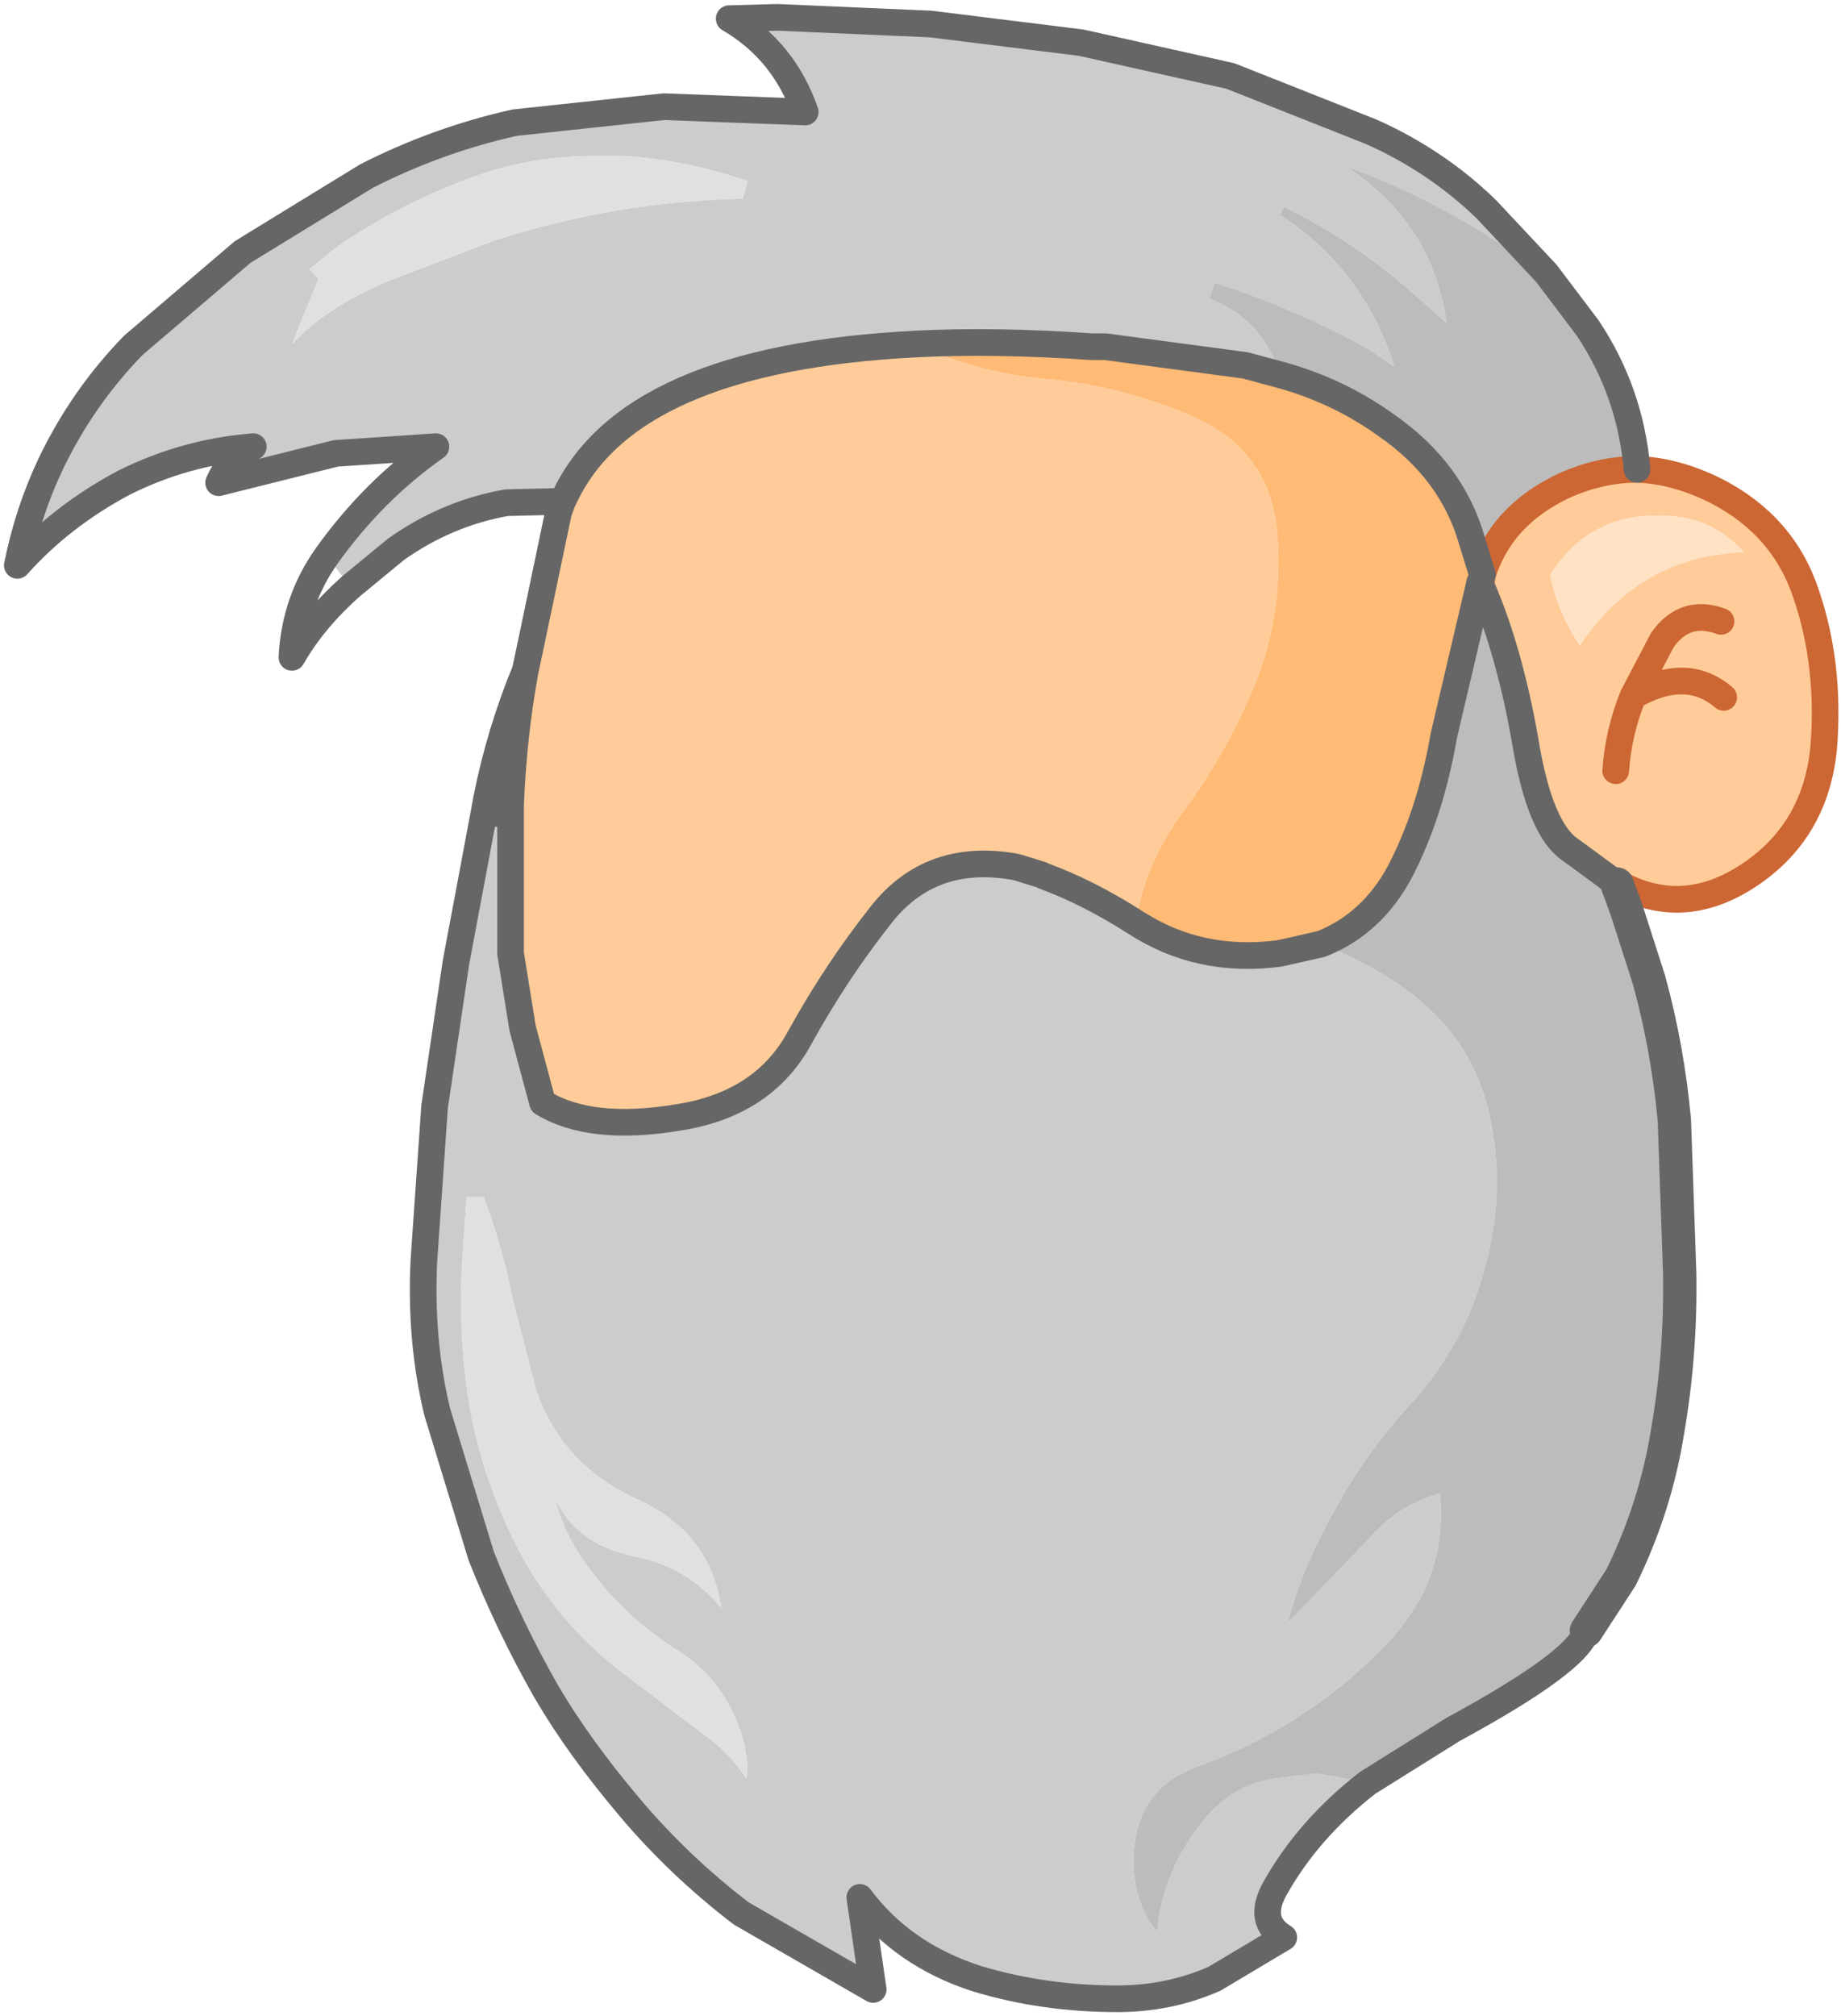 <?xml version="1.0" encoding="UTF-8" standalone="no"?>
<svg xmlns:xlink="http://www.w3.org/1999/xlink" height="75.6px" width="69.05px" xmlns="http://www.w3.org/2000/svg">
  <g transform="matrix(1.0, 0.0, 0.0, 1.0, 34.55, 37.8)">
    <path d="M-13.45 -19.0 L-13.4 -19.1 Q-11.0 -24.35 -0.2 -24.9 2.0 -23.85 4.55 -23.6 7.55 -23.35 10.25 -22.15 13.05 -20.9 13.35 -17.9 13.6 -14.95 12.6 -12.35 11.55 -9.7 9.85 -7.4 8.35 -5.35 8.05 -3.2 6.25 -4.35 4.6 -4.95 L4.5 -5.0 3.85 -5.2 3.7 -5.25 3.5 -5.3 Q0.35 -5.85 -1.5 -3.5 -3.2 -1.35 -4.55 1.1 -5.9 3.6 -9.1 4.1 -12.4 4.65 -14.2 3.55 L-14.95 0.75 -15.4 -2.05 -15.4 -7.3 -15.4 -7.6 Q-15.3 -10.2 -14.85 -12.65 L-14.7 -13.35 -13.6 -18.6 -13.45 -19.0 M21.05 -16.25 Q21.35 -17.2 21.95 -17.95 22.8 -19.0 24.25 -19.65 25.55 -20.2 26.85 -20.2 28.3 -20.15 29.8 -19.4 32.35 -18.1 33.2 -15.5 34.1 -12.85 33.85 -9.75 33.55 -6.7 31.15 -5.05 28.75 -3.4 26.4 -4.55 L26.1 -4.65 24.4 -5.9 Q23.2 -6.65 22.65 -10.05 22.05 -13.45 21.0 -15.85 L21.05 -16.25 M23.6 -16.25 Q23.8 -15.0 24.7 -13.6 26.95 -16.95 30.85 -17.1 29.85 -18.2 28.5 -18.4 25.25 -18.85 23.6 -16.25 M26.7 -11.7 Q28.7 -12.85 30.1 -11.65 28.7 -12.85 26.7 -11.7 26.15 -10.35 26.05 -8.9 26.15 -10.35 26.7 -11.7 L27.8 -13.8 Q28.65 -15.0 30.0 -14.5 28.65 -15.0 27.8 -13.8 L26.7 -11.7" fill="#ffcc99" fill-rule="evenodd" stroke="none"/>
    <path d="M23.45 -27.55 L20.8 -29.25 Q18.15 -30.8 15.95 -31.55 19.2 -29.4 19.7 -25.7 L18.45 -26.8 Q16.25 -28.75 13.6 -30.05 L13.45 -29.75 Q16.6 -27.7 17.75 -24.05 L16.8 -24.7 Q14.0 -26.25 11.0 -27.2 L10.8 -26.6 Q12.8 -25.85 13.45 -23.75 L12.15 -24.1 6.9 -24.8 6.4 -24.8 Q2.75 -25.05 -0.2 -24.9 -11.0 -24.35 -13.4 -19.1 L-13.45 -19.0 -15.55 -18.95 Q-17.8 -18.55 -19.7 -17.2 L-21.4 -15.8 -22.3 -16.95 Q-20.55 -19.4 -18.2 -21.05 L-21.95 -20.8 -26.35 -19.7 Q-25.9 -20.7 -25.05 -21.05 -27.6 -20.85 -29.9 -19.7 -32.25 -18.45 -33.9 -16.6 -33.5 -18.6 -32.65 -20.4 -31.45 -22.9 -29.55 -24.85 L-25.45 -28.35 -20.8 -31.2 Q-18.15 -32.55 -15.25 -33.2 L-9.65 -33.8 -4.35 -33.6 Q-5.15 -35.9 -7.2 -37.1 L-5.4 -37.15 0.35 -36.9 6.0 -36.2 11.6 -34.95 16.9 -32.85 Q19.35 -31.75 21.2 -29.95 L23.45 -27.55 M8.05 -3.2 Q10.45 -1.65 13.45 -2.05 L15.0 -2.4 Q18.05 -1.2 19.7 0.7 20.85 2.05 21.3 3.95 21.95 6.85 21.15 9.7 20.4 12.6 18.4 14.8 16.5 16.85 15.2 19.4 14.25 21.15 13.75 23.05 L16.75 19.95 Q17.85 18.65 19.45 18.2 19.8 21.55 17.25 24.05 14.35 27.0 10.35 28.45 8.25 29.2 8.0 31.4 7.8 33.35 8.85 34.65 9.05 32.35 10.6 30.45 11.65 29.15 13.2 28.9 L14.85 28.7 16.75 29.05 Q14.5 30.8 13.25 33.05 12.6 34.25 13.6 34.85 L11.0 36.4 Q9.3 37.15 7.35 37.15 4.6 37.15 2.1 36.4 -0.7 35.5 -2.3 33.35 L-1.8 36.8 -6.75 33.95 Q-9.1 32.15 -10.95 29.95 -12.85 27.7 -14.05 25.65 -15.45 23.2 -16.5 20.55 L-18.15 15.15 Q-18.8 12.45 -18.65 9.45 L-18.25 3.7 -17.45 -1.7 -16.4 -7.3 -15.4 -7.3 -15.4 -2.05 -14.95 0.75 -14.2 3.55 Q-12.4 4.65 -9.1 4.1 -5.9 3.6 -4.55 1.1 -3.2 -1.35 -1.5 -3.5 0.35 -5.85 3.5 -5.3 L3.7 -5.25 3.85 -5.2 4.5 -5.0 4.6 -4.95 Q6.25 -4.35 8.05 -3.2 M-16.7 -31.2 Q-19.5 -30.2 -21.9 -28.55 L-22.95 -27.7 -22.6 -27.35 -23.6 -24.9 Q-22.3 -26.3 -19.9 -27.3 L-15.95 -28.8 Q-11.45 -30.25 -6.7 -30.35 L-6.5 -31.0 Q-8.8 -31.8 -11.15 -31.95 L-12.55 -31.95 Q-14.7 -31.9 -16.7 -31.2 M-17.05 7.1 L-17.2 9.3 Q-17.4 12.3 -16.9 15.15 -16.35 18.0 -14.95 20.6 -13.55 23.1 -11.3 24.85 L-8.2 27.2 Q-7.15 27.95 -6.55 28.9 -6.4 27.7 -7.2 26.15 -7.9 24.85 -9.2 24.05 -11.15 22.8 -12.5 20.95 -13.4 19.75 -13.75 18.35 -12.95 20.1 -10.8 20.55 -8.75 20.95 -7.5 22.5 -7.9 19.65 -10.7 18.4 -13.5 17.1 -14.45 14.3 L-15.3 11.0 Q-15.7 9.0 -16.4 7.1 L-17.05 7.1" fill="#cccccc" fill-rule="evenodd" stroke="none"/>
    <path d="M23.6 -16.25 Q25.25 -18.85 28.5 -18.4 29.85 -18.2 30.85 -17.1 26.95 -16.95 24.7 -13.6 23.8 -15.0 23.6 -16.25" fill="#ffe1c4" fill-rule="evenodd" stroke="none"/>
    <path d="M-0.2 -24.9 Q2.75 -25.05 6.4 -24.8 L6.9 -24.8 12.15 -24.1 13.45 -23.75 Q15.65 -23.15 17.45 -21.85 19.9 -20.15 20.65 -17.55 L21.05 -16.25 20.95 -15.95 19.6 -10.2 Q19.1 -7.3 17.95 -5.1 16.9 -3.15 15.0 -2.4 L13.45 -2.05 Q10.45 -1.65 8.05 -3.2 8.35 -5.35 9.85 -7.4 11.55 -9.7 12.6 -12.35 13.6 -14.95 13.35 -17.9 13.05 -20.9 10.25 -22.15 7.55 -23.35 4.55 -23.6 2.0 -23.85 -0.2 -24.9" fill="#ffba75" fill-rule="evenodd" stroke="none"/>
    <path d="M13.45 -23.75 Q12.8 -25.85 10.8 -26.6 L11.0 -27.2 Q14.0 -26.25 16.8 -24.7 L17.75 -24.05 Q16.6 -27.7 13.45 -29.75 L13.6 -30.05 Q16.25 -28.75 18.45 -26.8 L19.7 -25.7 Q19.2 -29.4 15.95 -31.55 18.15 -30.8 20.8 -29.25 L23.45 -27.55 25.0 -25.5 Q26.6 -23.1 26.85 -20.2 25.55 -20.2 24.25 -19.65 22.8 -19.0 21.95 -17.95 21.35 -17.2 21.05 -16.25 L20.65 -17.55 Q19.9 -20.15 17.45 -21.85 15.65 -23.15 13.45 -23.75 M15.0 -2.4 Q16.9 -3.15 17.95 -5.1 19.1 -7.3 19.6 -10.2 L20.95 -15.95 21.0 -15.85 Q22.05 -13.45 22.65 -10.05 23.2 -6.65 24.4 -5.9 L26.1 -4.65 26.45 -3.7 27.3 -1.05 Q28.0 1.5 28.25 4.2 L28.45 9.95 Q28.5 12.95 28.0 15.85 27.55 18.7 26.25 21.35 L24.95 23.35 Q24.65 24.5 19.95 27.05 L16.75 29.05 14.85 28.7 13.2 28.9 Q11.65 29.15 10.6 30.45 9.05 32.35 8.85 34.65 7.8 33.35 8.0 31.4 8.25 29.2 10.35 28.45 14.35 27.0 17.25 24.05 19.8 21.55 19.45 18.2 17.85 18.65 16.75 19.95 L13.75 23.05 Q14.25 21.15 15.2 19.4 16.5 16.85 18.4 14.8 20.4 12.6 21.15 9.7 21.95 6.85 21.3 3.95 20.85 2.05 19.7 0.7 18.05 -1.2 15.0 -2.4" fill="#bcbcbc" fill-rule="evenodd" stroke="none"/>
    <path d="M-16.7 -31.2 Q-14.7 -31.9 -12.55 -31.95 L-11.15 -31.95 Q-8.8 -31.8 -6.5 -31.0 L-6.7 -30.35 Q-11.45 -30.25 -15.95 -28.8 L-19.9 -27.3 Q-22.3 -26.3 -23.6 -24.9 L-22.6 -27.35 -22.95 -27.7 -21.9 -28.55 Q-19.5 -30.2 -16.7 -31.2 M-17.05 7.1 L-16.4 7.1 Q-15.7 9.0 -15.3 11.0 L-14.45 14.3 Q-13.5 17.1 -10.7 18.4 -7.9 19.65 -7.5 22.5 -8.75 20.95 -10.8 20.55 -12.95 20.1 -13.75 18.35 -13.4 19.75 -12.5 20.95 -11.15 22.8 -9.2 24.05 -7.9 24.85 -7.2 26.15 -6.4 27.7 -6.55 28.9 -7.15 27.95 -8.2 27.2 L-11.3 24.85 Q-13.55 23.1 -14.95 20.6 -16.35 18.0 -16.9 15.15 -17.4 12.3 -17.2 9.3 L-17.05 7.1" fill="#e0e0e0" fill-rule="evenodd" stroke="none"/>
    <path d="M21.05 -16.25 Q21.35 -17.2 21.95 -17.95 22.8 -19.0 24.25 -19.65 25.55 -20.2 26.85 -20.2 28.3 -20.15 29.8 -19.4 32.35 -18.1 33.2 -15.5 34.1 -12.85 33.85 -9.75 33.55 -6.7 31.15 -5.05 28.75 -3.4 26.4 -4.55 L26.1 -4.65 M20.95 -15.95 L21.05 -16.25 21.0 -15.85 M26.05 -8.9 Q26.15 -10.35 26.7 -11.7 L27.8 -13.8 Q28.65 -15.0 30.0 -14.5 M30.1 -11.65 Q28.7 -12.85 26.7 -11.7" fill="none" stroke="#cc6633" stroke-linecap="round" stroke-linejoin="round" stroke-width="1.0"/>
    <path d="M23.45 -27.55 L21.2 -29.95 Q19.35 -31.75 16.9 -32.85 L11.6 -34.95 6.0 -36.2 0.35 -36.9 -5.4 -37.15 -7.2 -37.1 Q-5.15 -35.9 -4.35 -33.6 L-9.65 -33.8 -15.25 -33.2 Q-18.15 -32.55 -20.8 -31.2 L-25.45 -28.35 -29.55 -24.85 Q-31.45 -22.9 -32.65 -20.4 -33.5 -18.6 -33.9 -16.6 -32.25 -18.45 -29.9 -19.7 -27.6 -20.85 -25.05 -21.05 -25.9 -20.7 -26.35 -19.7 L-21.95 -20.8 -18.2 -21.05 Q-20.55 -19.4 -22.3 -16.95 -23.5 -15.25 -23.6 -13.15 -22.8 -14.55 -21.4 -15.8 L-19.7 -17.2 Q-17.8 -18.55 -15.55 -18.95 L-13.45 -19.0 -13.4 -19.1 Q-11.0 -24.35 -0.2 -24.9 2.75 -25.05 6.4 -24.8 L6.9 -24.8 12.15 -24.1 13.45 -23.75 Q15.65 -23.15 17.45 -21.85 19.9 -20.15 20.65 -17.55 L21.05 -16.25 M26.85 -20.2 Q26.6 -23.1 25.0 -25.5 L23.45 -27.55 M8.05 -3.2 Q10.45 -1.65 13.45 -2.05 L15.0 -2.4 Q16.9 -3.15 17.95 -5.1 19.1 -7.3 19.6 -10.2 L20.95 -15.95 21.0 -15.85 Q22.05 -13.45 22.65 -10.05 23.2 -6.65 24.4 -5.9 L26.1 -4.65 M8.05 -3.2 Q6.25 -4.35 4.6 -4.95 L4.5 -5.0 3.85 -5.2 3.7 -5.25 3.5 -5.3 Q0.35 -5.85 -1.5 -3.5 -3.2 -1.35 -4.55 1.1 -5.9 3.6 -9.1 4.1 -12.4 4.65 -14.2 3.55 L-14.95 0.75 -15.4 -2.05 -15.4 -7.3 -16.4 -7.3 -17.45 -1.7 -18.25 3.7 -18.65 9.45 Q-18.8 12.45 -18.15 15.15 L-16.5 20.55 Q-15.45 23.2 -14.05 25.65 -12.85 27.7 -10.95 29.95 -9.1 32.15 -6.75 33.95 L-1.8 36.8 -2.3 33.35 Q-0.7 35.5 2.1 36.4 4.6 37.15 7.35 37.15 9.3 37.15 11.0 36.4 L13.6 34.85 Q12.6 34.25 13.25 33.05 14.5 30.8 16.75 29.05 L19.95 27.05 Q24.65 24.5 24.95 23.35 M-14.85 -12.65 L-14.7 -13.35 -13.6 -18.6 -13.45 -19.0 M-15.4 -7.3 L-15.4 -7.6 Q-15.3 -10.2 -14.85 -12.65 -15.8 -10.35 -16.3 -7.85 L-16.4 -7.3" fill="none" stroke="#666666" stroke-linecap="round" stroke-linejoin="round" stroke-width="1.0"/>
    <path d="M26.1 -4.65 L26.45 -3.7 27.3 -1.05 Q28.0 1.5 28.25 4.2 L28.45 9.95 Q28.5 12.95 28.0 15.85 27.55 18.7 26.25 21.35 L24.95 23.35" fill="none" stroke="#666666" stroke-linecap="round" stroke-linejoin="round" stroke-width="1.25"/>
  </g>
</svg>
